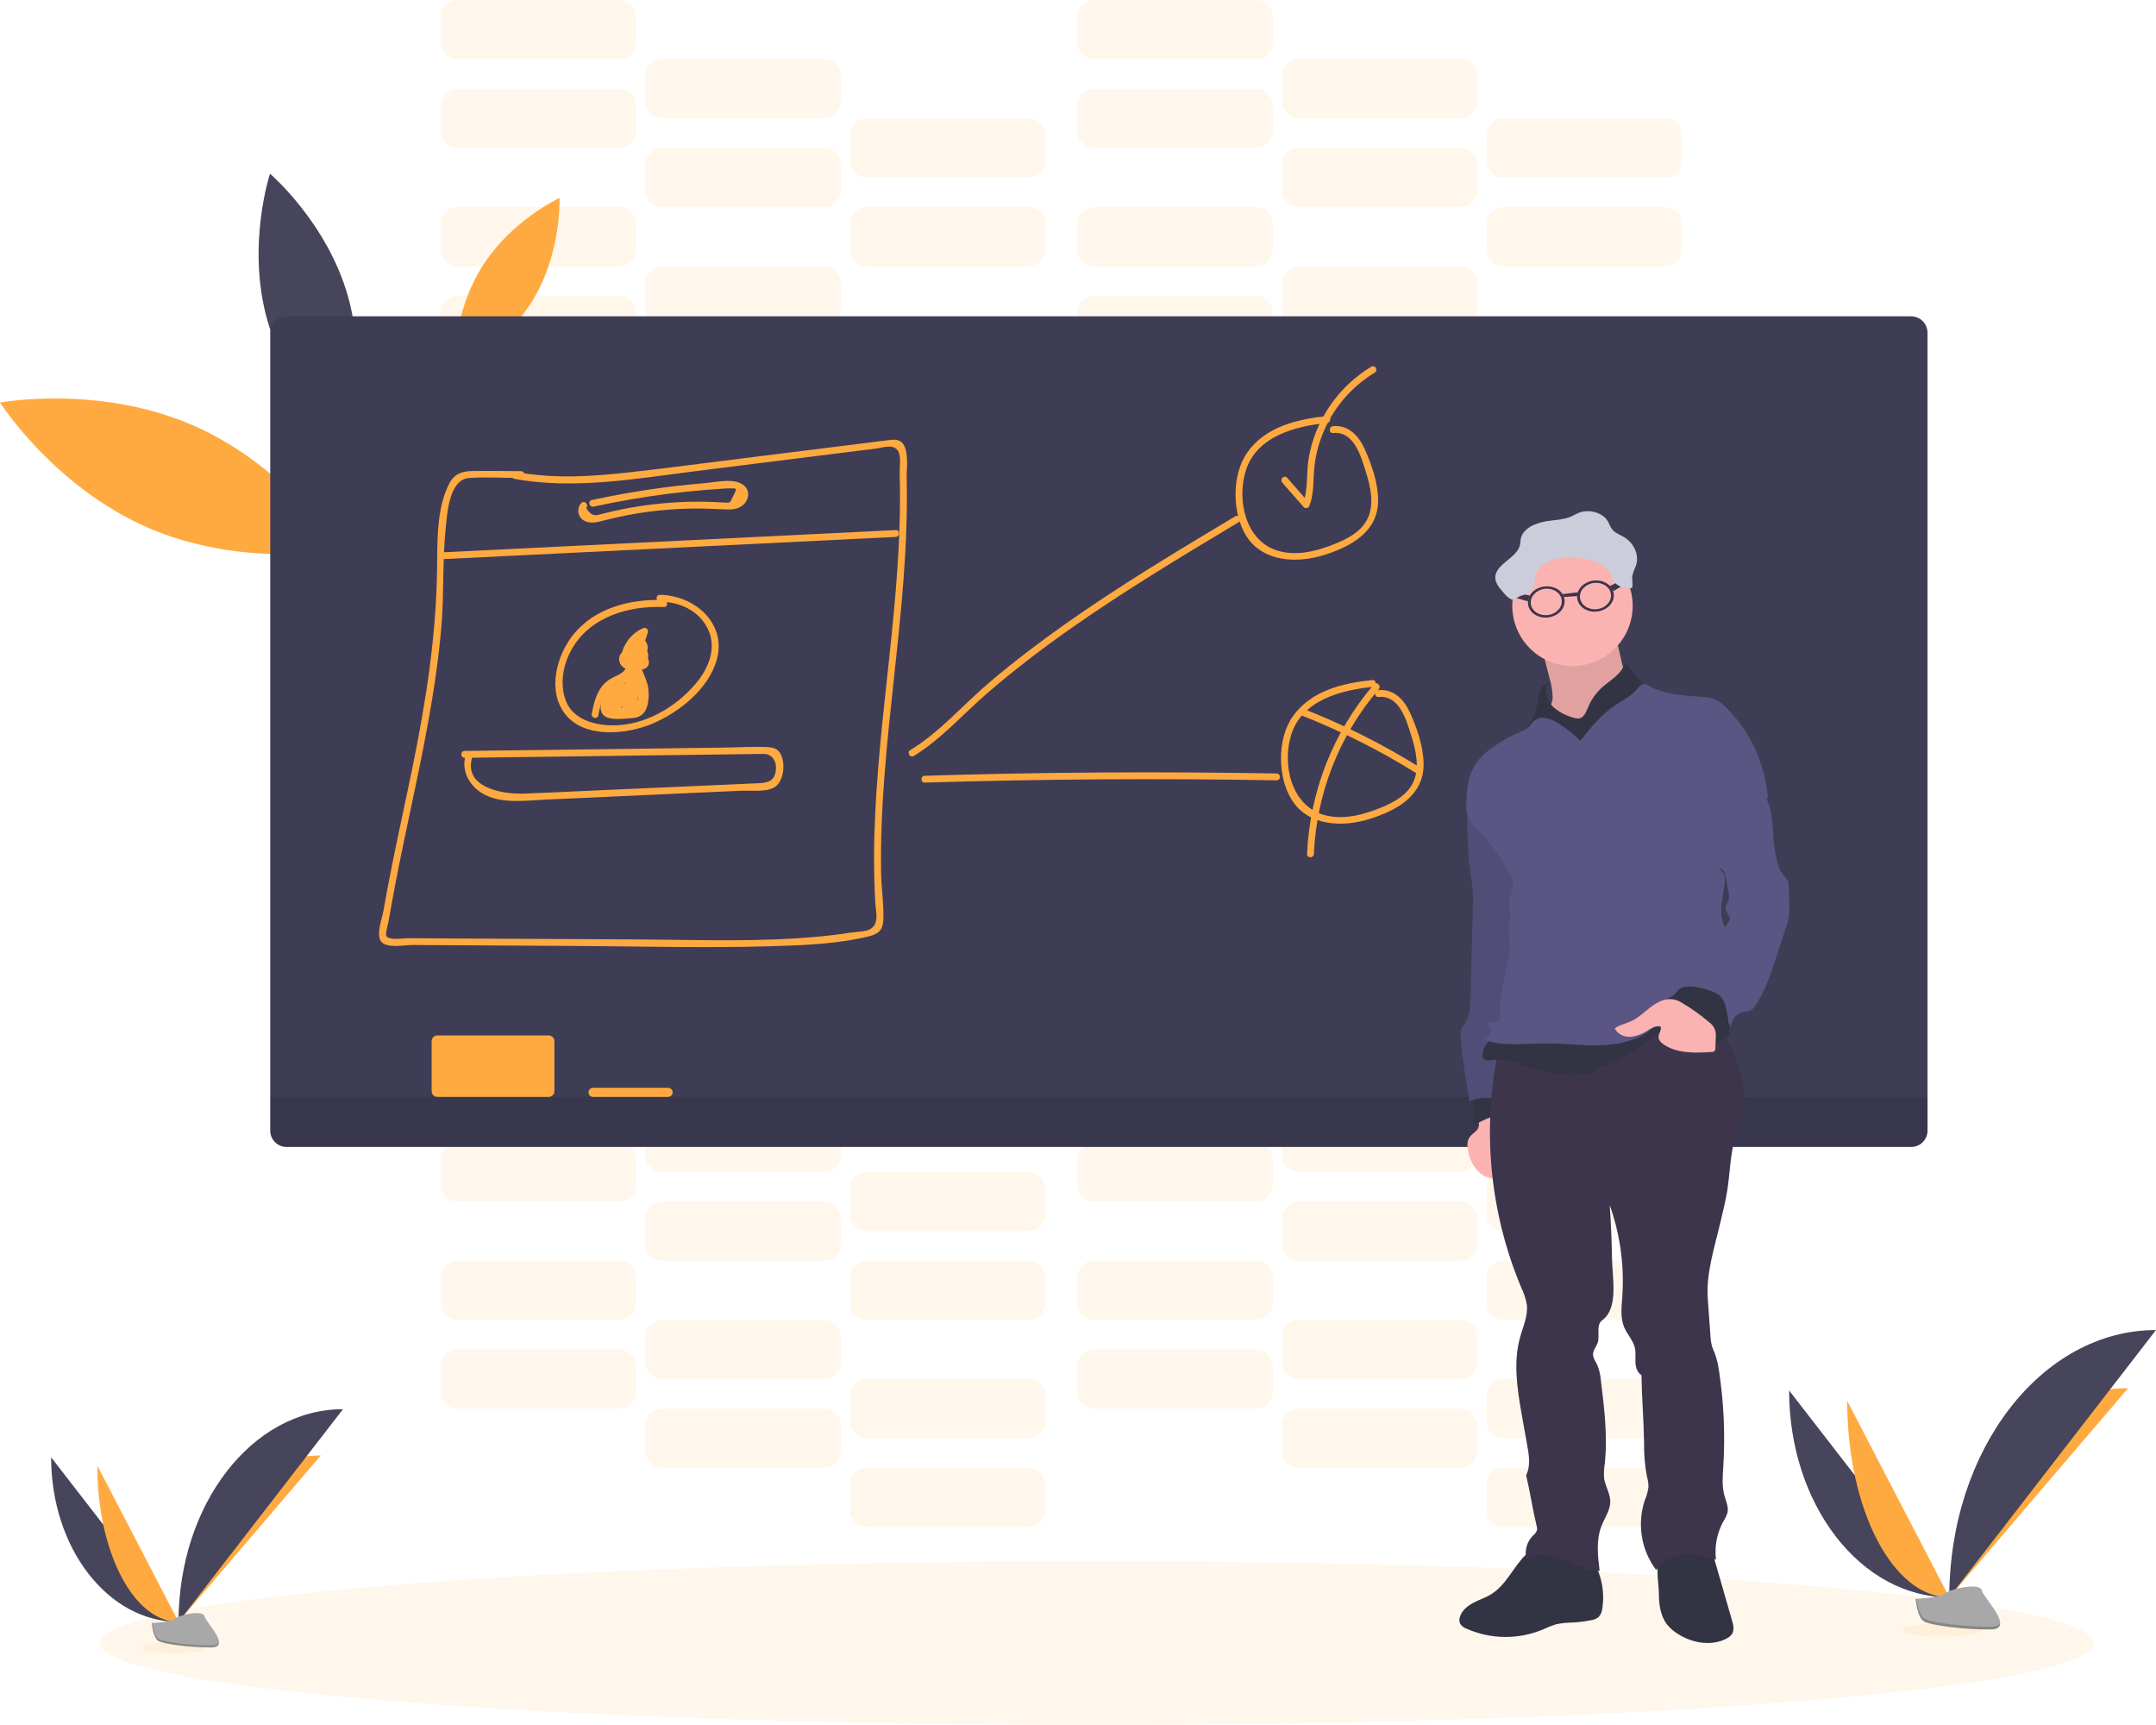 <svg width="540" height="432" viewBox="0 0 540 432" fill="none" xmlns="http://www.w3.org/2000/svg">
<g clip-path="url(#clip0)">
<path opacity="0.1" d="M155.127 74.09H114.62C112.283 74.09 110.389 75.986 110.389 78.324V84.673C110.389 87.012 112.283 88.908 114.62 88.908H155.127C157.463 88.908 159.357 87.012 159.357 84.673V78.324C159.357 75.986 157.463 74.09 155.127 74.09Z" fill="#FFAA40"/>
<path opacity="0.1" d="M206.372 88.908H165.865C163.529 88.908 161.635 90.803 161.635 93.142V99.491C161.635 101.83 163.529 103.726 165.865 103.726H206.372C208.709 103.726 210.603 101.83 210.603 99.491V93.142C210.603 90.803 208.709 88.908 206.372 88.908Z" fill="#FFAA40"/>
<path opacity="0.1" d="M257.618 103.726H217.111C214.775 103.726 212.881 105.621 212.881 107.96V114.309C212.881 116.648 214.775 118.544 217.111 118.544H257.618C259.955 118.544 261.849 116.648 261.849 114.309V107.96C261.849 105.621 259.955 103.726 257.618 103.726Z" fill="#FFAA40"/>
<path opacity="0.1" d="M155.127 51.863H114.62C112.283 51.863 110.389 53.759 110.389 56.097V62.446C110.389 64.785 112.283 66.681 114.62 66.681H155.127C157.463 66.681 159.357 64.785 159.357 62.446V56.097C159.357 53.759 157.463 51.863 155.127 51.863Z" fill="#FFAA40"/>
<path opacity="0.1" d="M206.372 66.681H165.865C163.529 66.681 161.635 68.577 161.635 70.915V77.264C161.635 79.603 163.529 81.499 165.865 81.499H206.372C208.709 81.499 210.603 79.603 210.603 77.264V70.915C210.603 68.577 208.709 66.681 206.372 66.681Z" fill="#FFAA40"/>
<path opacity="0.1" d="M257.618 81.499H217.111C214.775 81.499 212.881 83.394 212.881 85.733V92.082C212.881 94.421 214.775 96.317 217.111 96.317H257.618C259.955 96.317 261.849 94.421 261.849 92.082V85.733C261.849 83.394 259.955 81.499 257.618 81.499Z" fill="#FFAA40"/>
<path opacity="0.1" d="M314.558 74.09H274.051C271.714 74.09 269.82 75.986 269.82 78.324V84.673C269.82 87.012 271.714 88.908 274.051 88.908H314.558C316.894 88.908 318.789 87.012 318.789 84.673V78.324C318.789 75.986 316.894 74.09 314.558 74.09Z" fill="#FFAA40"/>
<path opacity="0.1" d="M365.804 88.908H325.297C322.961 88.908 321.066 90.803 321.066 93.142V99.491C321.066 101.83 322.961 103.726 325.297 103.726H365.804C368.141 103.726 370.035 101.83 370.035 99.491V93.142C370.035 90.803 368.141 88.908 365.804 88.908Z" fill="#FFAA40"/>
<path opacity="0.1" d="M417.05 103.726H376.543C374.206 103.726 372.312 105.621 372.312 107.96V114.309C372.312 116.648 374.206 118.544 376.543 118.544H417.05C419.386 118.544 421.28 116.648 421.28 114.309V107.96C421.28 105.621 419.386 103.726 417.05 103.726Z" fill="#FFAA40"/>
<path opacity="0.1" d="M314.558 51.863H274.051C271.714 51.863 269.82 53.759 269.82 56.097V62.446C269.82 64.785 271.714 66.681 274.051 66.681H314.558C316.894 66.681 318.789 64.785 318.789 62.446V56.097C318.789 53.759 316.894 51.863 314.558 51.863Z" fill="#FFAA40"/>
<path opacity="0.1" d="M365.804 66.681H325.297C322.961 66.681 321.066 68.577 321.066 70.915V77.264C321.066 79.603 322.961 81.499 325.297 81.499H365.804C368.141 81.499 370.035 79.603 370.035 77.264V70.915C370.035 68.577 368.141 66.681 365.804 66.681Z" fill="#FFAA40"/>
<path opacity="0.1" d="M417.05 81.499H376.543C374.206 81.499 372.312 83.394 372.312 85.733V92.082C372.312 94.421 374.206 96.317 376.543 96.317H417.05C419.386 96.317 421.28 94.421 421.28 92.082V85.733C421.28 83.394 419.386 81.499 417.05 81.499Z" fill="#FFAA40"/>
<path opacity="0.1" d="M155.127 22.227H114.62C112.283 22.227 110.389 24.123 110.389 26.461V32.81C110.389 35.149 112.283 37.045 114.62 37.045H155.127C157.463 37.045 159.357 35.149 159.357 32.81V26.461C159.357 24.123 157.463 22.227 155.127 22.227Z" fill="#FFAA40"/>
<path opacity="0.1" d="M206.372 37.045H165.865C163.529 37.045 161.635 38.941 161.635 41.279V47.628C161.635 49.967 163.529 51.863 165.865 51.863H206.372C208.709 51.863 210.603 49.967 210.603 47.628V41.279C210.603 38.941 208.709 37.045 206.372 37.045Z" fill="#FFAA40"/>
<path opacity="0.1" d="M257.618 51.863H217.111C214.775 51.863 212.881 53.759 212.881 56.097V62.446C212.881 64.785 214.775 66.681 217.111 66.681H257.618C259.955 66.681 261.849 64.785 261.849 62.446V56.097C261.849 53.759 259.955 51.863 257.618 51.863Z" fill="#FFAA40"/>
<path opacity="0.1" d="M155.127 0H114.62C112.283 0 110.389 1.896 110.389 4.235V10.583C110.389 12.922 112.283 14.818 114.62 14.818H155.127C157.463 14.818 159.357 12.922 159.357 10.583V4.235C159.357 1.896 157.463 0 155.127 0Z" fill="#FFAA40"/>
<path opacity="0.1" d="M206.372 14.818H165.865C163.529 14.818 161.635 16.714 161.635 19.052V25.401C161.635 27.74 163.529 29.636 165.865 29.636H206.372C208.709 29.636 210.603 27.74 210.603 25.401V19.052C210.603 16.714 208.709 14.818 206.372 14.818Z" fill="#FFAA40"/>
<path opacity="0.1" d="M257.618 29.636H217.111C214.775 29.636 212.881 31.532 212.881 33.87V40.219C212.881 42.558 214.775 44.454 217.111 44.454H257.618C259.955 44.454 261.849 42.558 261.849 40.219V33.87C261.849 31.532 259.955 29.636 257.618 29.636Z" fill="#FFAA40"/>
<path opacity="0.1" d="M314.558 22.227H274.051C271.714 22.227 269.82 24.123 269.82 26.461V32.81C269.82 35.149 271.714 37.045 274.051 37.045H314.558C316.894 37.045 318.789 35.149 318.789 32.81V26.461C318.789 24.123 316.894 22.227 314.558 22.227Z" fill="#FFAA40"/>
<path opacity="0.1" d="M365.804 37.045H325.297C322.961 37.045 321.066 38.941 321.066 41.279V47.628C321.066 49.967 322.961 51.863 325.297 51.863H365.804C368.141 51.863 370.035 49.967 370.035 47.628V41.279C370.035 38.941 368.141 37.045 365.804 37.045Z" fill="#FFAA40"/>
<path opacity="0.1" d="M417.05 51.863H376.543C374.206 51.863 372.312 53.759 372.312 56.097V62.446C372.312 64.785 374.206 66.681 376.543 66.681H417.05C419.386 66.681 421.28 64.785 421.28 62.446V56.097C421.28 53.759 419.386 51.863 417.05 51.863Z" fill="#FFAA40"/>
<path opacity="0.1" d="M314.558 0H274.051C271.714 0 269.82 1.896 269.82 4.235V10.583C269.82 12.922 271.714 14.818 274.051 14.818H314.558C316.894 14.818 318.789 12.922 318.789 10.583V4.235C318.789 1.896 316.894 0 314.558 0Z" fill="#FFAA40"/>
<path opacity="0.1" d="M365.804 14.818H325.297C322.961 14.818 321.066 16.714 321.066 19.052V25.401C321.066 27.74 322.961 29.636 325.297 29.636H365.804C368.141 29.636 370.035 27.74 370.035 25.401V19.052C370.035 16.714 368.141 14.818 365.804 14.818Z" fill="#FFAA40"/>
<path opacity="0.1" d="M417.05 29.636H376.543C374.206 29.636 372.312 31.532 372.312 33.87V40.219C372.312 42.558 374.206 44.454 376.543 44.454H417.05C419.386 44.454 421.28 42.558 421.28 40.219V33.87C421.28 31.532 419.386 29.636 417.05 29.636Z" fill="#FFAA40"/>
<path opacity="0.1" d="M155.127 337.963H114.62C112.283 337.963 110.389 339.859 110.389 342.198V348.546C110.389 350.885 112.283 352.781 114.62 352.781H155.127C157.463 352.781 159.357 350.885 159.357 348.546V342.198C159.357 339.859 157.463 337.963 155.127 337.963Z" fill="#FFAA40"/>
<path opacity="0.1" d="M206.372 352.781H165.865C163.529 352.781 161.635 354.677 161.635 357.015V363.364C161.635 365.703 163.529 367.599 165.865 367.599H206.372C208.709 367.599 210.603 365.703 210.603 363.364V357.015C210.603 354.677 208.709 352.781 206.372 352.781Z" fill="#FFAA40"/>
<path opacity="0.1" d="M257.618 367.599H217.111C214.775 367.599 212.881 369.495 212.881 371.833V378.182C212.881 380.521 214.775 382.417 217.111 382.417H257.618C259.955 382.417 261.849 380.521 261.849 378.182V371.833C261.849 369.495 259.955 367.599 257.618 367.599Z" fill="#FFAA40"/>
<path opacity="0.1" d="M155.127 315.736H114.62C112.283 315.736 110.389 317.632 110.389 319.971V326.32C110.389 328.658 112.283 330.554 114.62 330.554H155.127C157.463 330.554 159.357 328.658 159.357 326.32V319.971C159.357 317.632 157.463 315.736 155.127 315.736Z" fill="#FFAA40"/>
<path opacity="0.1" d="M206.372 330.554H165.865C163.529 330.554 161.635 332.45 161.635 334.789V341.137C161.635 343.476 163.529 345.372 165.865 345.372H206.372C208.709 345.372 210.603 343.476 210.603 341.137V334.789C210.603 332.45 208.709 330.554 206.372 330.554Z" fill="#FFAA40"/>
<path opacity="0.1" d="M257.618 345.372H217.111C214.775 345.372 212.881 347.268 212.881 349.607V355.955C212.881 358.294 214.775 360.19 217.111 360.19H257.618C259.955 360.19 261.849 358.294 261.849 355.955V349.607C261.849 347.268 259.955 345.372 257.618 345.372Z" fill="#FFAA40"/>
<path opacity="0.1" d="M314.558 337.963H274.051C271.714 337.963 269.82 339.859 269.82 342.198V348.546C269.82 350.885 271.714 352.781 274.051 352.781H314.558C316.894 352.781 318.789 350.885 318.789 348.546V342.198C318.789 339.859 316.894 337.963 314.558 337.963Z" fill="#FFAA40"/>
<path opacity="0.1" d="M365.804 352.781H325.297C322.961 352.781 321.066 354.677 321.066 357.015V363.364C321.066 365.703 322.961 367.599 325.297 367.599H365.804C368.141 367.599 370.035 365.703 370.035 363.364V357.015C370.035 354.677 368.141 352.781 365.804 352.781Z" fill="#FFAA40"/>
<path opacity="0.1" d="M417.05 367.599H376.543C374.206 367.599 372.312 369.495 372.312 371.833V378.182C372.312 380.521 374.206 382.417 376.543 382.417H417.05C419.386 382.417 421.28 380.521 421.28 378.182V371.833C421.28 369.495 419.386 367.599 417.05 367.599Z" fill="#FFAA40"/>
<path opacity="0.1" d="M314.558 315.736H274.051C271.714 315.736 269.82 317.632 269.82 319.971V326.32C269.82 328.658 271.714 330.554 274.051 330.554H314.558C316.894 330.554 318.789 328.658 318.789 326.32V319.971C318.789 317.632 316.894 315.736 314.558 315.736Z" fill="#FFAA40"/>
<path opacity="0.1" d="M365.804 330.554H325.297C322.961 330.554 321.066 332.45 321.066 334.789V341.137C321.066 343.476 322.961 345.372 325.297 345.372H365.804C368.141 345.372 370.035 343.476 370.035 341.137V334.789C370.035 332.45 368.141 330.554 365.804 330.554Z" fill="#FFAA40"/>
<path opacity="0.1" d="M417.05 345.372H376.543C374.206 345.372 372.312 347.268 372.312 349.607V355.955C372.312 358.294 374.206 360.19 376.543 360.19H417.05C419.386 360.19 421.28 358.294 421.28 355.955V349.607C421.28 347.268 419.386 345.372 417.05 345.372Z" fill="#FFAA40"/>
<path opacity="0.1" d="M155.127 286.1H114.62C112.283 286.1 110.389 287.996 110.389 290.335V296.684C110.389 299.022 112.283 300.918 114.62 300.918H155.127C157.463 300.918 159.357 299.022 159.357 296.684V290.335C159.357 287.996 157.463 286.1 155.127 286.1Z" fill="#FFAA40"/>
<path opacity="0.1" d="M206.372 300.918H165.865C163.529 300.918 161.635 302.814 161.635 305.153V311.502C161.635 313.84 163.529 315.736 165.865 315.736H206.372C208.709 315.736 210.603 313.84 210.603 311.502V305.153C210.603 302.814 208.709 300.918 206.372 300.918Z" fill="#FFAA40"/>
<path opacity="0.1" d="M257.618 315.736H217.111C214.775 315.736 212.881 317.632 212.881 319.971V326.32C212.881 328.658 214.775 330.554 217.111 330.554H257.618C259.955 330.554 261.849 328.658 261.849 326.32V319.971C261.849 317.632 259.955 315.736 257.618 315.736Z" fill="#FFAA40"/>
<path opacity="0.1" d="M155.127 263.873H114.62C112.283 263.873 110.389 265.769 110.389 268.108V274.457C110.389 276.795 112.283 278.691 114.62 278.691H155.127C157.463 278.691 159.357 276.795 159.357 274.457V268.108C159.357 265.769 157.463 263.873 155.127 263.873Z" fill="#FFAA40"/>
<path opacity="0.1" d="M206.372 278.691H165.865C163.529 278.691 161.635 280.587 161.635 282.926V289.275C161.635 291.613 163.529 293.509 165.865 293.509H206.372C208.709 293.509 210.603 291.613 210.603 289.275V282.926C210.603 280.587 208.709 278.691 206.372 278.691Z" fill="#FFAA40"/>
<path opacity="0.1" d="M257.618 293.509H217.111C214.775 293.509 212.881 295.405 212.881 297.744V304.093C212.881 306.431 214.775 308.327 217.111 308.327H257.618C259.955 308.327 261.849 306.431 261.849 304.093V297.744C261.849 295.405 259.955 293.509 257.618 293.509Z" fill="#FFAA40"/>
<path opacity="0.1" d="M314.558 286.1H274.051C271.714 286.1 269.82 287.996 269.82 290.335V296.684C269.82 299.022 271.714 300.918 274.051 300.918H314.558C316.894 300.918 318.789 299.022 318.789 296.684V290.335C318.789 287.996 316.894 286.1 314.558 286.1Z" fill="#FFAA40"/>
<path opacity="0.1" d="M365.804 300.918H325.297C322.961 300.918 321.066 302.814 321.066 305.153V311.502C321.066 313.84 322.961 315.736 325.297 315.736H365.804C368.141 315.736 370.035 313.84 370.035 311.502V305.153C370.035 302.814 368.141 300.918 365.804 300.918Z" fill="#FFAA40"/>
<path opacity="0.1" d="M417.05 315.736H376.543C374.206 315.736 372.312 317.632 372.312 319.971V326.32C372.312 328.658 374.206 330.554 376.543 330.554H417.05C419.386 330.554 421.28 328.658 421.28 326.32V319.971C421.28 317.632 419.386 315.736 417.05 315.736Z" fill="#FFAA40"/>
<path opacity="0.1" d="M314.558 263.873H274.051C271.714 263.873 269.82 265.769 269.82 268.108V274.457C269.82 276.795 271.714 278.691 274.051 278.691H314.558C316.894 278.691 318.789 276.795 318.789 274.457V268.108C318.789 265.769 316.894 263.873 314.558 263.873Z" fill="#FFAA40"/>
<path opacity="0.1" d="M365.804 278.691H325.297C322.961 278.691 321.066 280.587 321.066 282.926V289.275C321.066 291.613 322.961 293.509 325.297 293.509H365.804C368.141 293.509 370.035 291.613 370.035 289.275V282.926C370.035 280.587 368.141 278.691 365.804 278.691Z" fill="#FFAA40"/>
<path opacity="0.1" d="M417.05 293.509H376.543C374.206 293.509 372.312 295.405 372.312 297.744V304.093C372.312 306.431 374.206 308.327 376.543 308.327H417.05C419.386 308.327 421.28 306.431 421.28 304.093V297.744C421.28 295.405 419.386 293.509 417.05 293.509Z" fill="#FFAA40"/>
<path opacity="0.1" d="M274.661 432C412.556 432 524.342 422.814 524.342 411.483C524.342 400.152 412.556 390.966 274.661 390.966C136.766 390.966 24.98 400.152 24.98 411.483C24.98 422.814 136.766 432 274.661 432Z" fill="#FFAA40"/>
<path d="M48.2 106.461C71.744 116.674 85.273 137.807 85.273 137.807C85.273 137.807 60.624 142.366 37.074 132.159C13.523 121.952 0 100.813 0 100.813C0 100.813 24.649 96.248 48.2 106.461Z" fill="#FFAA40"/>
<path d="M120.456 67.251C127.739 55.282 140.14 49.583 140.14 49.583C140.14 49.583 140.71 63.227 133.45 75.161C126.19 87.095 113.76 92.789 113.76 92.789C113.76 92.789 113.168 79.151 120.456 67.251Z" fill="#FFAA40"/>
<path d="M66.921 80.057C72.131 98.67 86.492 110.924 86.492 110.924C86.492 110.924 92.408 92.988 87.198 74.369C81.988 55.75 67.622 43.502 67.622 43.502C67.622 43.502 61.706 61.438 66.921 80.057Z" fill="#46455B"/>
<path d="M478.67 79.219H71.789C69.522 79.219 67.684 81.059 67.684 83.328V283.131C67.684 285.4 69.522 287.24 71.789 287.24H478.67C480.937 287.24 482.775 285.4 482.775 283.131V83.328C482.775 81.059 480.937 79.219 478.67 79.219Z" fill="#3F3D56"/>
<path opacity="0.1" d="M67.684 274.702H482.775V283.131C482.775 284.221 482.343 285.266 481.573 286.037C480.803 286.807 479.759 287.24 478.67 287.24H71.789C70.701 287.24 69.656 286.807 68.886 286.037C68.117 285.266 67.684 284.221 67.684 283.131V274.702Z" fill="black"/>
<path d="M137.435 259.314H109.535C108.749 259.314 108.111 259.952 108.111 260.739V273.277C108.111 274.064 108.749 274.702 109.535 274.702H137.435C138.222 274.702 138.859 274.064 138.859 273.277V260.739C138.859 259.952 138.222 259.314 137.435 259.314Z" fill="#FFAA40"/>
<path d="M167.329 272.422H148.539C147.91 272.422 147.4 272.932 147.4 273.562C147.4 274.192 147.91 274.702 148.539 274.702H167.329C167.958 274.702 168.468 274.192 168.468 273.562C168.468 272.932 167.958 272.422 167.329 272.422Z" fill="#FFAA40"/>
<path d="M128.696 119.9C143.722 122.675 159.05 119.9 174.014 118.019L219.492 112.32C221.331 112.086 224.007 110.986 225.089 113.238C225.698 114.497 225.288 117.227 225.334 118.675C225.453 122.664 225.442 126.654 225.334 130.643C225.129 138.269 224.571 145.877 223.859 153.468C222.475 168.326 220.517 183.104 219.537 198.019C219.036 205.61 218.786 213.224 219.008 220.816C219.059 222.628 219.133 224.441 219.241 226.247C219.361 228.27 220.266 231.274 218.063 232.625C216.804 233.4 214.327 233.36 212.887 233.588C210.609 233.947 208.332 234.232 206.008 234.465C190.697 235.999 175.187 235.36 159.819 235.269L113.413 235.03L102.093 234.967C101.068 234.967 97.373 235.582 96.741 234.363C96.473 233.844 97.185 231.416 97.31 230.767C97.485 229.695 97.675 228.626 97.88 227.558C99.201 220.064 100.761 212.615 102.332 205.172C105.709 189.214 109.165 173.176 110.555 156.876C111.244 148.698 110.788 140.446 111.631 132.284C112.024 128.494 112.491 120.037 117.53 119.7C121.8 119.416 126.196 119.7 130.478 119.7C130.704 119.7 130.922 119.61 131.082 119.45C131.242 119.29 131.332 119.072 131.332 118.846C131.332 118.619 131.242 118.401 131.082 118.241C130.922 118.081 130.704 117.991 130.478 117.991C126.435 117.991 122.387 117.882 118.344 117.962C115.656 118.014 113.789 118.652 112.508 121.125C109.234 127.474 109.57 135.943 109.467 142.873C109.222 159.464 106.677 175.701 103.363 191.927C101.695 200.094 99.895 208.232 98.239 216.405C97.458 220.309 96.713 224.224 96.029 228.151C95.71 230.02 94.099 234.141 95.517 235.856C96.935 237.571 101.296 236.648 103.249 236.66L116.835 236.739L142.868 236.888C159.688 236.984 176.565 237.458 193.379 236.962C201.408 236.722 209.892 236.392 217.71 234.471C220.038 233.901 221.16 232.83 221.251 230.345C221.388 226.492 220.762 222.52 220.682 218.65C220.112 185.538 227.885 152.887 227.088 119.763C227.036 117.512 227.885 111.836 225.425 110.473C224.32 109.858 222.885 110.194 221.724 110.331C219.503 110.587 217.288 110.901 215.068 111.163L186.228 114.765C177.009 115.905 167.796 117.136 158.561 118.184C148.784 119.324 138.911 120.003 129.168 118.184C128.092 117.985 127.631 119.632 128.713 119.832L128.696 119.9Z" fill="#FFAA40"/>
<path d="M110.566 140.047L224.343 134.461C225.442 134.404 225.447 132.695 224.343 132.752L110.566 138.337C109.472 138.388 109.467 140.098 110.566 140.047Z" fill="#FFAA40"/>
<path d="M145.618 125.953C145.3 126.29 145.069 126.7 144.945 127.147C144.821 127.595 144.809 128.065 144.908 128.519C145.007 128.972 145.216 129.394 145.515 129.748C145.814 130.103 146.196 130.379 146.626 130.552C148.158 131.253 149.957 130.666 151.477 130.284C153.755 129.714 156.032 129.207 158.373 128.791C163.466 127.888 168.625 127.408 173.798 127.355C176.155 127.326 178.495 127.434 180.852 127.537C182.561 127.605 184.4 127.742 185.846 126.682C187.497 125.474 188.033 123.114 186.415 121.644C184.138 119.564 179.23 120.772 176.599 120.988C167.054 121.782 157.57 123.199 148.209 125.229C147.138 125.457 147.588 127.109 148.664 126.876C154.84 125.542 161.064 124.471 167.335 123.661C170.417 123.281 173.505 122.96 176.599 122.698C178.057 122.579 179.514 122.47 180.972 122.385C181.541 122.351 182.145 122.288 182.726 122.305C184.531 122.345 184.741 122.02 183.66 124.203C182.697 126.135 183.005 125.913 181.336 125.85C180.63 125.85 179.924 125.77 179.218 125.736C177.772 125.675 176.326 125.643 174.879 125.639C171.801 125.639 168.73 125.787 165.667 126.084C163.07 126.334 160.479 126.688 157.911 127.144C156.306 127.429 154.711 127.759 153.123 128.124C152.422 128.289 151.716 128.46 151.016 128.637C150.68 128.728 150.338 128.808 150.002 128.893C148.757 129.326 147.696 128.757 146.82 127.184C147.583 126.391 146.381 125.177 145.612 125.975L145.618 125.953Z" fill="#FFAA40"/>
<path d="M166.241 150.277C158.002 149.958 149.102 152.186 143.676 158.826C139.428 164.018 137.008 172.925 141.507 178.773C146.341 185.042 156.943 183.936 163.337 181.263C170.102 178.414 177.504 172.538 179.537 165.186C182.071 156.004 173.843 149.063 165.273 148.96C164.174 148.96 164.174 150.67 165.273 150.67C170.159 150.727 174.953 152.824 177.231 157.378C179.616 162.177 177.561 167.215 174.384 171.056C169.293 177.171 161.333 181.782 153.225 181.651C148.357 181.577 142.976 179.907 141.467 174.766C140.225 170.6 141.171 166.046 143.334 162.353C148.015 154.374 157.541 151.673 166.275 152.015C167.374 152.055 167.374 150.345 166.275 150.305L166.241 150.277Z" fill="#FFAA40"/>
<path d="M158.059 162.94C157.708 162.81 157.329 162.771 156.959 162.826C156.588 162.882 156.238 163.03 155.94 163.258C155.642 163.485 155.407 163.785 155.256 164.128C155.105 164.471 155.043 164.847 155.076 165.22C155.246 167.443 157.695 168.07 159.534 167.939C161.123 167.802 162.979 167.215 162.421 165.226C162.318 164.874 162.141 164.548 161.901 164.271C161.661 163.993 161.365 163.771 161.031 163.619C160.522 163.416 159.969 163.348 159.426 163.419C159.215 163.419 157.285 164.126 158.105 163.277L156.761 163.1C156.91 163.247 157.024 163.426 157.095 163.623C157.166 163.821 157.192 164.031 157.171 164.24C157.173 164.389 157.215 164.534 157.29 164.663C157.366 164.791 157.474 164.897 157.603 164.971C157.732 165.046 157.878 165.085 158.027 165.085C158.176 165.086 158.322 165.048 158.452 164.975C158.647 164.893 158.862 164.867 159.071 164.901C159.28 164.934 159.476 165.025 159.636 165.164C159.796 165.302 159.915 165.483 159.978 165.685C160.042 165.887 160.048 166.103 159.995 166.309C159.949 166.506 159.974 166.713 160.066 166.894C160.158 167.075 160.311 167.217 160.497 167.296C160.684 167.375 160.892 167.386 161.086 167.326C161.279 167.266 161.446 167.14 161.555 166.97C162.125 165.944 162.814 163.904 161.96 162.832C161.39 162.108 160.291 162.325 159.608 162.747C159.186 163.045 158.793 163.383 158.435 163.755C157.746 164.365 157.296 164.65 157.552 163.482C157.979 161.356 160.006 159.663 161.857 158.814L160.604 157.851C159.948 160.321 158.773 162.623 157.159 164.605L158.617 165.209C158.576 164.426 158.777 163.65 159.193 162.986C159.608 162.322 160.219 161.802 160.94 161.498H160.103L160.547 162.228C160.382 163.305 162.028 163.767 162.193 162.678C162.409 161.271 161.521 159.441 159.876 160.131C157.911 160.951 156.892 163.203 156.932 165.209C156.932 165.893 157.9 166.423 158.395 165.818C160.206 163.617 161.528 161.054 162.273 158.301C162.312 158.138 162.304 157.967 162.248 157.808C162.192 157.65 162.091 157.511 161.957 157.409C161.824 157.307 161.664 157.246 161.496 157.233C161.329 157.221 161.161 157.257 161.014 157.338C159.309 158.11 157.867 159.366 156.869 160.951C156.174 162.091 155.303 163.869 156.009 165.18C156.125 165.39 156.281 165.575 156.469 165.723C156.656 165.872 156.871 165.983 157.102 166.048C157.332 166.113 157.573 166.132 157.811 166.103C158.048 166.075 158.278 165.999 158.486 165.881C159.013 165.569 159.494 165.185 159.915 164.741C160.126 164.553 160.36 164.228 160.639 164.171C160.889 164 160.878 164.097 160.599 164.473C160.595 165.064 160.423 165.641 160.103 166.138L161.663 166.793C161.804 166.261 161.788 165.699 161.616 165.176C161.445 164.653 161.126 164.191 160.698 163.846C160.269 163.5 159.75 163.287 159.203 163.23C158.656 163.174 158.105 163.277 157.615 163.527L158.902 164.268C158.929 163.543 158.701 162.831 158.258 162.256C158.191 162.146 158.1 162.051 157.992 161.98C157.883 161.91 157.76 161.864 157.632 161.847C157.503 161.83 157.373 161.842 157.25 161.882C157.126 161.923 157.014 161.99 156.92 162.08C156.055 162.986 155.89 164.553 156.977 165.391C157.792 166.012 158.19 165.391 159.084 165.249C162.119 164.855 160.348 166.223 159.278 166.269C158.799 166.32 158.315 166.285 157.848 166.166C156.66 165.763 156.586 165.245 157.626 164.61C158.646 165.026 159.084 163.374 158.082 162.963L158.059 162.94Z" fill="#FFAA40"/>
<path d="M156.687 166.064C157.387 168.343 154.495 169.095 153.123 169.882C152.16 170.423 151.32 171.158 150.657 172.042C149.222 173.968 148.687 176.419 148.214 178.727C147.998 179.804 149.644 180.26 149.866 179.183C150.126 177.487 150.611 175.833 151.306 174.265C152.331 172.224 153.8 171.54 155.713 170.492C157.627 169.443 159.01 167.819 158.333 165.608C158.014 164.559 156.362 165.009 156.687 166.064Z" fill="#FFAA40"/>
<path d="M159.534 164.918C159.127 164.974 158.755 165.181 158.492 165.497C158.228 165.813 158.092 166.217 158.111 166.628C158.111 167.306 158.56 167.739 158.868 168.281C159.598 169.388 160.155 170.601 160.519 171.877C160.792 173.102 161.06 175.296 160.422 176.436C159.244 178.55 157.114 178.146 155.298 178.146C153.59 178.146 152.269 178.716 152.325 176.333C152.36 174.994 153.293 173.638 154.034 172.583L152.473 172.378C152.803 174.118 152.976 175.885 152.992 177.656C152.992 178.448 154.204 178.887 154.58 178.083C155.496 176.156 156.222 174.144 156.75 172.076L155.07 171.848L155.366 176.18C155.371 176.364 155.435 176.543 155.549 176.688C155.663 176.834 155.821 176.938 156 176.987C156.178 177.036 156.367 177.025 156.539 176.958C156.711 176.891 156.857 176.77 156.955 176.613C157.154 176.392 157.3 176.129 157.382 175.843C157.439 175.576 156.915 173.769 156.704 174.413L158.378 174.641L158.498 170.526L156.79 170.754C157.151 171.914 157.259 173.139 157.108 174.344C157 175.296 158.6 175.513 158.817 174.572L159.887 169.044L158.327 169.244C158.698 170.008 158.8 170.876 158.617 171.706C158.492 172.8 160.2 172.789 160.325 171.706C160.471 170.571 160.289 169.418 159.802 168.383C159.715 168.24 159.589 168.126 159.439 168.054C159.288 167.982 159.12 167.955 158.955 167.977C158.789 167.998 158.634 168.068 158.507 168.176C158.381 168.285 158.288 168.428 158.241 168.588L157.165 174.117L158.845 174.344C159.016 172.986 158.886 171.606 158.464 170.304C158.406 170.107 158.281 169.938 158.11 169.826C157.939 169.715 157.734 169.668 157.531 169.695C157.329 169.722 157.143 169.821 157.007 169.973C156.87 170.125 156.793 170.322 156.79 170.526L156.67 174.641C156.67 175.638 158.054 175.781 158.35 174.869L158.441 174.59C158.48 174.444 158.481 174.291 158.443 174.145C158.405 173.999 158.33 173.865 158.224 173.757C156.454 171.831 156.095 174.897 155.48 175.746L157.074 176.18L156.778 171.848C156.716 170.925 155.349 170.64 155.098 171.62C154.617 173.548 153.95 175.424 153.106 177.223L154.7 177.656C154.681 175.731 154.491 173.813 154.13 171.922C153.982 171.136 152.952 171.17 152.57 171.717C151.431 173.359 149.461 176.943 150.982 178.91C152.308 180.619 156.482 179.958 158.264 179.85C161.077 179.69 162.096 177.906 162.404 175.251C162.55 173.979 162.479 172.691 162.193 171.444C162.039 170.771 160.485 166.508 160.018 166.594C161.1 166.394 160.639 164.741 159.562 164.941L159.534 164.918Z" fill="#FFAA40"/>
<path d="M156.226 168.759L151.562 174.92L153.037 175.781L156.453 170.834L154.893 170.173L153.191 176.675C153.145 176.873 153.17 177.08 153.262 177.261C153.354 177.441 153.507 177.584 153.693 177.663C153.88 177.742 154.088 177.752 154.281 177.693C154.475 177.633 154.641 177.507 154.751 177.337C155.526 176.052 156.395 174.827 157.353 173.672L155.93 172.84C155.547 174.312 154.81 175.668 153.783 176.789L155.212 177.622C155.3 176.834 155.509 176.065 155.833 175.342C156.271 174.356 154.882 173.484 154.358 174.476C153.876 175.379 153.326 176.244 152.712 177.063L154.273 177.268L154.62 175.644L153.06 175.439L153.31 176.864C153.351 177.007 153.429 177.137 153.536 177.241C153.642 177.346 153.774 177.42 153.918 177.458C154.062 177.496 154.214 177.496 154.358 177.458C154.502 177.419 154.633 177.344 154.74 177.24C156.184 175.744 157.342 173.996 158.156 172.082H156.687C157.073 172.795 157.344 173.564 157.49 174.362C157.695 175.387 159.056 175.006 159.164 174.134C159.408 172.225 159.534 170.302 159.54 168.377H157.831V171.962C157.831 172.891 159.352 173.165 159.511 172.19C159.624 171.326 159.908 170.492 160.348 169.74H158.851C159.211 170.322 159.408 170.992 159.42 171.677C159.42 171.904 159.51 172.121 159.67 172.282C159.83 172.442 160.048 172.532 160.274 172.532C160.501 172.532 160.718 172.442 160.878 172.282C161.038 172.121 161.128 171.904 161.128 171.677L161.345 170.537H159.699C159.864 171.546 160.49 177.228 158.264 176.561C157.888 176.47 157.78 176.493 157.94 176.624L158.446 175.541L159.636 173.017L158.042 172.583C158.145 173.757 158.253 175.433 157.547 176.436C156.977 177.251 155.224 177.576 154.33 177.097C153.739 176.676 153.235 176.146 152.843 175.536L151.676 176.675C152.621 177.365 154.153 179.058 155.372 179.155C156.3 179.229 157.08 178.459 157.689 177.844C158.624 176.877 159.352 175.731 159.831 174.474C160.309 173.217 160.528 171.876 160.473 170.532C160.473 170.305 160.383 170.088 160.223 169.927C160.063 169.767 159.846 169.677 159.619 169.677C159.393 169.677 159.175 169.767 159.015 169.927C158.855 170.088 158.765 170.305 158.765 170.532V172.481C158.765 172.708 158.855 172.925 159.015 173.085C159.175 173.246 159.393 173.336 159.619 173.336C159.846 173.336 160.063 173.246 160.223 173.085C160.383 172.925 160.473 172.708 160.473 172.481V167.699C160.473 167.472 160.383 167.255 160.223 167.095C160.063 166.934 159.846 166.844 159.619 166.844C159.393 166.844 159.175 166.934 159.015 167.095C158.855 167.255 158.765 167.472 158.765 167.699C158.762 168.845 158.663 169.989 158.469 171.119L160.149 171.347C160.015 169.985 159.952 168.617 159.961 167.249C159.958 167.044 159.882 166.847 159.747 166.694C159.611 166.54 159.425 166.441 159.222 166.413C159.019 166.385 158.813 166.432 158.642 166.543C158.47 166.655 158.344 166.824 158.287 167.021C158.031 168.11 157.717 169.181 157.416 170.247L158.976 170.042L158.856 169.586C158.777 168.497 157.068 168.491 157.148 169.586C157.167 170.047 157.287 170.499 157.501 170.908C157.831 171.603 158.862 171.358 159.061 170.703C159.386 169.631 159.676 168.56 159.932 167.477L158.253 167.249C158.244 168.617 158.307 169.985 158.441 171.347C158.526 172.224 159.938 172.601 160.115 171.575C160.342 170.287 160.462 168.984 160.473 167.676H158.765V172.458H160.473V170.509H158.765C158.866 172.659 158.119 174.763 156.687 176.368C156.465 176.62 156.225 176.856 155.969 177.074C155.565 177.462 155.195 177.405 154.87 176.898C154.062 176.561 153.225 175.695 152.519 175.188C151.813 174.681 150.845 175.684 151.346 176.356C152.656 178.1 154.609 180.044 157.04 179.206C159.596 178.3 159.944 174.835 159.75 172.555C159.688 171.797 158.554 171.284 158.162 172.127C157.592 173.33 157.023 174.527 156.453 175.735C156.254 176.157 155.884 176.738 155.941 177.24C156.129 178.522 157.683 178.311 158.64 178.237C162.347 177.958 161.76 172.697 161.333 170.053C161.191 169.175 159.915 169.312 159.688 170.053C159.507 170.574 159.412 171.12 159.409 171.672H161.117C161.055 170.692 160.781 169.737 160.314 168.873C160.238 168.746 160.129 168.64 160 168.567C159.871 168.494 159.725 168.455 159.577 168.455C159.428 168.455 159.282 168.494 159.153 168.567C159.024 168.64 158.916 168.746 158.839 168.873C158.33 169.753 157.986 170.719 157.826 171.723L159.534 171.951V168.366C159.534 168.139 159.444 167.922 159.284 167.762C159.124 167.601 158.906 167.511 158.68 167.511C158.453 167.511 158.236 167.601 158.076 167.762C157.916 167.922 157.826 168.139 157.826 168.366C157.82 170.291 157.694 172.213 157.45 174.122L159.13 173.894C158.936 172.963 158.608 172.064 158.156 171.227C158.08 171.1 157.971 170.994 157.842 170.921C157.713 170.848 157.567 170.809 157.419 170.809C157.27 170.809 157.124 170.848 156.995 170.921C156.866 170.994 156.758 171.1 156.681 171.227C155.939 173.012 154.871 174.643 153.532 176.037L154.962 176.413L154.711 174.989C154.58 174.231 153.51 174.208 153.151 174.783C152.868 175.212 152.676 175.694 152.587 176.2C152.498 176.706 152.513 177.225 152.633 177.724C152.775 178.533 153.8 178.448 154.193 177.929C154.807 177.112 155.357 176.249 155.838 175.348L154.364 174.481C153.97 175.333 153.701 176.237 153.567 177.166C153.464 177.918 154.358 178.704 154.996 177.998C156.22 176.657 157.106 175.043 157.581 173.29C157.792 172.515 156.721 171.78 156.152 172.458C155.104 173.715 154.152 175.048 153.305 176.447L154.865 177.109L156.601 170.629C156.647 170.431 156.622 170.224 156.53 170.043C156.438 169.863 156.286 169.72 156.099 169.641C155.913 169.562 155.704 169.552 155.511 169.611C155.317 169.671 155.151 169.797 155.041 169.968L151.625 174.92C150.987 175.838 152.451 176.63 153.1 175.781L157.746 169.626C158.406 168.748 156.926 167.916 156.271 168.759H156.226Z" fill="#FFAA40"/>
<path d="M228.869 189.328C235.702 185.145 241.134 178.904 247.17 173.683C253.718 168.024 260.591 162.752 267.668 157.76C281.413 148.071 295.848 139.403 310.271 130.757C310.458 130.639 310.591 130.452 310.644 130.237C310.696 130.022 310.663 129.795 310.552 129.604C310.44 129.413 310.259 129.272 310.046 129.212C309.834 129.152 309.606 129.176 309.411 129.281C294.988 137.927 280.548 146.578 266.803 156.284C260.317 160.843 253.986 165.676 247.916 170.805C241.311 176.391 235.429 183.344 227.987 187.852C227.047 188.422 227.907 189.903 228.847 189.328H228.869Z" fill="#FFAA40"/>
<path d="M332.323 104.21C324.921 104.962 316.949 106.849 312.394 113.329C308.46 118.903 308.545 128.625 312.24 134.347C316.437 140.85 325.012 141.084 331.674 138.981C338.336 136.878 345.231 133.19 345.169 125.223C345.135 120.949 343.592 116.497 341.889 112.622C340.42 109.277 337.818 106.353 333.878 106.723C332.79 106.826 332.779 108.536 333.878 108.433C339.156 107.943 340.853 114.218 342.105 118.179C343.244 121.878 344.298 126.255 342.51 129.931C340.722 133.607 336.411 135.482 332.727 136.827C328.742 138.274 324.363 139.158 320.201 137.966C311.956 135.658 309.678 125.2 312.053 117.78C314.786 109.231 324.465 106.718 332.352 105.92C333.433 105.811 333.445 104.102 332.352 104.21H332.323Z" fill="#FFAA40"/>
<path d="M343.711 170.321C336.309 171.073 328.338 172.96 323.782 179.44C319.848 185.013 319.933 194.736 323.629 200.458C327.825 206.961 336.4 207.195 343.062 205.092C349.724 202.989 356.62 199.301 356.557 191.334C356.523 187.059 354.98 182.608 353.277 178.733C351.808 175.387 349.206 172.464 345.266 172.834C344.178 172.937 344.167 174.647 345.266 174.544C350.544 174.054 352.241 180.329 353.494 184.29C354.632 187.988 355.686 192.365 353.898 196.041C352.11 199.717 347.8 201.592 344.116 202.937C340.13 204.385 335.751 205.268 331.589 204.077C323.344 201.769 321.066 191.311 323.441 183.891C326.174 175.342 335.854 172.829 343.74 172.031C344.822 171.922 344.833 170.213 343.74 170.321H343.711Z" fill="#FFAA40"/>
<path d="M321.157 120.857L326.55 127.013C326.656 127.116 326.788 127.189 326.932 127.227C327.075 127.264 327.226 127.263 327.369 127.225C327.513 127.186 327.644 127.111 327.749 127.007C327.855 126.903 327.932 126.773 327.973 126.631C329.112 123.633 328.896 120.527 329.163 117.375C329.458 114.118 330.275 110.929 331.583 107.932C334.21 101.852 338.664 96.742 344.326 93.313C345.266 92.743 344.406 91.261 343.467 91.837C337.884 95.202 333.405 100.127 330.581 106.005C329.199 108.866 328.24 111.913 327.734 115.05C327.165 118.749 327.683 122.624 326.316 126.175L327.745 125.793L322.382 119.649C321.653 118.823 320.451 120.037 321.175 120.857H321.157Z" fill="#FFAA40"/>
<path d="M231.62 195.99C260.989 195.093 290.367 194.903 319.751 195.42C320.85 195.42 320.85 193.71 319.751 193.71C290.374 193.186 260.997 193.376 231.62 194.28C230.521 194.315 230.515 196.024 231.62 195.99Z" fill="#FFAA40"/>
<path d="M325.889 179.132C335.929 183.076 345.587 187.933 354.741 193.642C355.675 194.212 356.534 192.747 355.601 192.166C346.326 186.386 336.541 181.472 326.368 177.485C325.348 177.08 324.904 178.733 325.918 179.132H325.889Z" fill="#FFAA40"/>
<path d="M344.121 171.387C333.94 183.266 328.043 198.226 327.375 213.863C327.33 214.963 329.038 214.963 329.084 213.863C329.73 198.674 335.451 184.143 345.329 172.595C346.04 171.763 344.839 170.549 344.121 171.387Z" fill="#FFAA40"/>
<path d="M116.391 189.784L180.033 188.952L187.349 188.855C188.665 188.855 189.98 188.809 191.295 188.803C193.146 188.803 194.393 190.342 194.359 192.223C194.273 196.212 191.768 196.07 188.488 196.212L180.579 196.571L148.374 197.991C142.606 198.247 136.832 198.56 131.064 198.76C125.86 198.919 115.964 197.221 118.276 189.641C118.594 188.587 116.949 188.137 116.624 189.185C115.486 192.913 117.501 196.697 120.747 198.652C125.353 201.421 131.423 200.481 136.508 200.253L176.047 198.458L185.647 198.03C188.107 197.916 191.529 198.418 193.789 197.272C196.443 195.933 196.909 190.616 195.235 188.376C194.376 187.236 193.169 187.134 191.819 187.082C188.277 186.945 184.673 187.179 181.126 187.225L161.413 187.487L116.368 188.057C115.269 188.057 115.269 189.767 116.368 189.767L116.391 189.784Z" fill="#FFAA40"/>
<path d="M373.519 399.23C372.085 400.13 370.445 400.637 368.964 401.429C367.484 402.222 366.043 403.413 365.622 405.054C365.465 405.564 365.491 406.112 365.696 406.604C366.064 407.199 366.628 407.646 367.29 407.87C370.298 409.206 373.546 409.915 376.837 409.952C380.127 409.99 383.391 409.355 386.428 408.086C387.496 407.572 388.6 407.134 389.73 406.775C391.123 406.491 392.54 406.346 393.961 406.342C395.455 406.255 396.94 406.064 398.408 405.772C399.146 405.69 399.845 405.399 400.424 404.934C400.952 404.325 401.269 403.562 401.329 402.757C402.003 398.317 400.987 393.786 398.482 390.06C398.166 389.537 397.743 389.089 397.241 388.743C396.628 388.426 395.954 388.245 395.265 388.213C392.418 387.865 389.434 387.227 386.559 387.159C384.498 387.113 383.461 388.093 382.004 389.512C378.991 392.527 377.232 396.91 373.519 399.23Z" fill="#323444"/>
<path d="M415.478 398.808C415.478 401.6 415.814 404.558 417.506 406.787C418.279 407.75 419.216 408.57 420.273 409.209C423.849 411.489 428.586 412.326 432.355 410.394C432.964 410.121 433.485 409.683 433.859 409.129C434.428 408.137 434.126 406.901 433.807 405.806L428.353 386.885C424.828 387.427 419.646 387.808 416.515 389.598C414.243 390.892 415.478 396.312 415.478 398.808Z" fill="#323444"/>
<path d="M370.32 282.299C369.989 283.342 368.794 283.826 368.139 284.704C367.37 285.735 367.45 287.166 367.729 288.42C368.073 290.269 368.941 291.98 370.228 293.35C370.882 294.028 371.688 294.541 372.579 294.844C373.471 295.147 374.422 295.233 375.353 295.094C377.186 294.746 378.769 293.122 378.832 291.258C378.799 290.41 378.618 289.575 378.297 288.79L374.413 277.551C374.398 277.472 374.365 277.397 374.318 277.331C374.271 277.265 374.21 277.21 374.14 277.17C373.994 277.137 373.84 277.164 373.713 277.244C372.796 277.677 370.957 278.133 370.422 279.085C369.887 280.036 370.707 281.267 370.32 282.299Z" fill="#FBB3B2"/>
<path d="M368.503 281.735C369.921 281.512 371.162 280.68 372.489 280.133C373.815 279.586 375.478 279.375 376.594 280.287C376.913 280.549 377.22 280.908 377.636 280.903C377.071 278.116 376.216 275.396 375.085 272.787C375.045 272.662 374.968 272.552 374.863 272.473C374.708 272.41 374.534 272.41 374.379 272.473L370.547 273.477C369.129 273.847 368.964 273.733 369.072 275.129C369.101 275.751 369.42 281.735 368.503 281.735Z" fill="#323444"/>
<path d="M368.082 200.578C367.512 201.456 367.512 202.55 367.512 203.581C367.512 208.625 367.564 213.698 368.31 218.69C368.486 219.887 368.708 221.084 368.822 222.292C368.951 223.974 368.978 225.662 368.902 227.347L368.332 249.289C368.264 251.973 368.127 254.857 366.47 256.966C365.968 257.673 365.732 258.535 365.804 259.4C366.237 264.905 367.148 270.365 368.053 275.808C369.511 275.149 371.104 274.846 372.701 274.922C374.298 274.999 375.855 275.452 377.243 276.246C380.116 267.205 381.705 257.804 381.964 248.32C382.095 243.653 381.895 238.956 382.613 234.346C383.814 226.583 383.325 218.622 382.442 210.814C382.163 208.34 381.571 205.793 379.988 203.878C378.49 202.202 376.494 201.052 374.294 200.595C372.187 200.042 370.303 200.612 368.082 200.578Z" fill="#5B5583"/>
<path opacity="0.1" d="M368.082 200.578C367.512 201.456 367.512 202.55 367.512 203.581C367.512 208.625 367.564 213.698 368.31 218.69C368.486 219.887 368.708 221.084 368.822 222.292C368.951 223.974 368.978 225.662 368.902 227.347L368.332 249.289C368.264 251.973 368.127 254.857 366.47 256.966C365.968 257.673 365.732 258.535 365.804 259.4C366.237 264.905 367.148 270.365 368.053 275.808C369.511 275.149 371.104 274.846 372.701 274.922C374.298 274.999 375.855 275.452 377.243 276.246C380.116 267.205 381.705 257.804 381.964 248.32C382.095 243.653 381.895 238.956 382.613 234.346C383.814 226.583 383.325 218.622 382.442 210.814C382.163 208.34 381.571 205.793 379.988 203.878C378.49 202.202 376.494 201.052 374.294 200.595C372.187 200.042 370.303 200.612 368.082 200.578Z" fill="black"/>
<path d="M375.04 264.21C371.221 283.797 373.306 304.079 381.03 322.478C381.697 323.84 382.165 325.291 382.419 326.787C382.732 329.58 381.446 332.264 380.711 334.965C379.003 341.109 379.988 347.652 381.081 353.938C381.537 356.56 382.006 359.179 382.488 361.797C382.96 364.35 383.416 367.126 382.231 369.44C383.251 373.691 383.854 377.903 384.873 382.155C384.981 382.491 385.014 382.847 384.97 383.198C384.765 383.754 384.403 384.239 383.928 384.594C383.169 385.365 382.623 386.321 382.344 387.367C382.065 388.413 382.064 389.514 382.34 390.561C384.942 388.692 388.569 389.347 391.541 390.561C394.513 391.775 397.44 393.411 400.651 393.411C400.184 389.638 399.735 385.677 401.124 382.138C401.933 380.086 403.356 378.148 403.316 375.954C403.276 373.988 402.075 372.232 401.784 370.289C401.677 369.08 401.722 367.862 401.921 366.664C402.684 359.688 401.819 352.644 400.953 345.68C400.855 344.306 400.532 342.959 399.997 341.69C399.592 340.87 398.989 340.083 399 339.166C399 338.1 399.86 337.234 400.179 336.219C400.748 334.35 399.7 331.808 401.278 330.651C405.434 327.596 403.84 320.301 403.749 315.143C403.677 310.694 403.487 306.249 403.18 301.807C405.797 309.173 406.867 317 406.323 324.798C406.14 327.351 405.804 330.035 406.801 332.395C407.564 334.207 409.078 335.7 409.488 337.621C409.745 338.807 409.562 340.032 409.619 341.24C409.676 342.448 410.086 343.765 411.128 344.375C411.208 349.869 411.698 355.745 411.783 361.239C411.728 364.047 411.957 366.854 412.466 369.616C412.722 370.495 412.864 371.403 412.888 372.318C412.759 373.465 412.456 374.586 411.988 375.641C410.996 378.582 410.736 381.721 411.233 384.785C411.729 387.849 412.965 390.746 414.835 393.223C416.179 390.835 418.98 389.569 421.713 389.37C424.447 389.17 427.145 389.86 429.793 390.555C429.388 387.225 430.05 383.853 431.684 380.924C432.121 380.264 432.457 379.541 432.68 378.781C432.987 377.333 432.27 375.891 431.883 374.461C431.251 372.181 431.473 369.725 431.621 367.342C432.118 359.364 431.765 351.355 430.568 343.451C430.383 341.895 430.018 340.365 429.48 338.892C429.275 338.368 429.024 337.866 428.854 337.336C428.585 336.385 428.432 335.406 428.398 334.418L427.743 325.299C427.282 318.911 429.377 312.602 430.841 306.367C431.496 303.574 432.207 300.787 432.646 297.949C433.244 294.085 433.34 290.135 434.217 286.323C435.003 282.903 436.421 279.569 436.717 276.064C437.173 270.633 434.918 265.384 432.731 260.403C431.82 258.351 428.375 258.556 426.16 258.191C410.451 255.61 393.904 255.592 379.088 261.411C377.556 262.047 376.176 263 375.04 264.21Z" fill="#3C354C"/>
<path d="M386.365 163.054L388.108 169.836C388.581 171.392 388.844 173.004 388.888 174.629C388.906 175.222 388.775 175.81 388.506 176.339C388.219 176.774 387.852 177.149 387.424 177.445C386.234 178.351 385.409 180.465 384.048 181.092C384.748 182.312 385.716 181.52 386.98 182.13C389.207 183.212 391.245 184.768 393.659 185.304C395.937 185.806 398.328 185.333 400.589 184.734C403.795 183.862 406.983 182.66 409.563 180.557C412.142 178.454 413.611 176.596 413.6 173.273C410.753 173.609 408.219 170.731 406.96 168.144C406.524 167.16 406.203 166.129 406.004 165.072L404.478 158.352C402.815 158.717 401.46 159.908 399.871 160.53C398.283 161.151 396.404 161.208 394.639 161.288C391.505 161.43 388.389 161.834 385.323 162.496C384.902 162.581 384.372 162.849 384.475 163.26" fill="#FBB3B2"/>
<path opacity="0.1" d="M386.365 163.054L388.108 169.836C388.581 171.392 388.844 173.004 388.888 174.629C388.906 175.222 388.775 175.81 388.506 176.339C388.219 176.774 387.852 177.149 387.424 177.445C386.234 178.351 385.409 180.465 384.048 181.092C384.748 182.312 385.716 181.52 386.98 182.13C389.207 183.212 391.245 184.768 393.659 185.304C395.937 185.806 398.328 185.333 400.589 184.734C403.795 183.862 406.983 182.66 409.563 180.557C412.142 178.454 413.611 176.596 413.6 173.273C410.753 173.609 408.219 170.731 406.96 168.144C406.524 167.16 406.203 166.129 406.004 165.072L404.478 158.352C402.815 158.717 401.46 159.908 399.871 160.53C398.283 161.151 396.404 161.208 394.639 161.288C391.505 161.43 388.389 161.834 385.323 162.496C384.902 162.581 384.372 162.849 384.475 163.26" fill="black"/>
<path d="M393.847 166.793C402.174 166.793 408.925 160.036 408.925 151.702C408.925 143.367 402.174 136.61 393.847 136.61C385.52 136.61 378.77 143.367 378.77 151.702C378.77 160.036 385.52 166.793 393.847 166.793Z" fill="#FBB3B2"/>
<path d="M397.998 176.579C398.804 174.836 399.968 173.282 401.414 172.019C403.538 170.156 406.442 168.645 406.943 165.864L411.544 171.227C411.794 171.476 411.988 171.775 412.113 172.105C412.171 172.414 412.163 172.732 412.088 173.038C412.013 173.343 411.874 173.63 411.68 173.877C410.542 175.695 408.748 176.995 407.051 178.311C403.162 181.395 399.439 184.682 395.897 188.159C395.741 188.341 395.531 188.468 395.299 188.524C395.079 188.53 394.862 188.469 394.678 188.347C391.622 186.741 388.918 184.54 386.724 181.873C386.559 181.674 386.354 181.446 386.086 181.463C385.925 181.492 385.776 181.57 385.659 181.685C384.127 182.939 382.453 184.438 380.489 184.244C383.034 182.415 384.475 179.36 385.01 176.265C385.116 175.206 385.333 174.161 385.659 173.148C385.828 172.641 386.118 172.183 386.506 171.815C386.893 171.448 387.365 171.181 387.88 171.039C386.638 172.937 387.487 175.627 389.155 177.16C390.776 178.537 392.719 179.48 394.803 179.901C396.739 180.266 397.309 178.072 397.998 176.579Z" fill="#323444"/>
<path d="M378.382 265.76C380.529 266.29 382.561 267.19 384.645 267.857C388.444 269.048 392.441 269.468 396.404 269.094C397.623 269.067 398.809 268.689 399.82 268.005C400.088 267.789 400.332 267.532 400.617 267.333C401.093 267.047 401.61 266.833 402.149 266.7C407.37 265.064 411.743 261.537 415.985 258.083C416.122 257.969 416.276 257.826 416.264 257.644C416.245 257.52 416.185 257.406 416.093 257.319L413.861 254.755C408.008 255.752 402.012 255.376 396.073 255.228C394.854 255.173 393.632 255.206 392.418 255.325C391.245 255.461 390.089 255.758 388.933 256.008C384.543 256.966 380.056 257.331 375.609 257.958C375.298 257.981 374.996 258.074 374.727 258.231C374.539 258.376 374.379 258.554 374.254 258.755L372.694 260.95C372.088 261.688 371.642 262.544 371.384 263.463C371.02 265.173 371.783 265.743 373.235 265.52C374.95 265.269 376.698 265.35 378.382 265.76Z" fill="#323444"/>
<path d="M395.834 185.549C394.092 183.763 392.118 182.219 389.964 180.961C389.094 180.408 388.128 180.021 387.117 179.821C386.608 179.721 386.083 179.733 385.58 179.857C385.076 179.981 384.606 180.214 384.202 180.54C383.695 180.99 383.376 181.617 382.886 182.09C382.27 182.608 381.563 183.008 380.802 183.269C378.21 184.378 375.753 185.78 373.48 187.447C372.24 188.315 371.124 189.346 370.16 190.513C367.581 193.819 367.194 198.315 367.262 202.51C367.313 205.428 370.109 207.594 372.034 209.776C373.839 211.924 375.472 214.211 376.919 216.615C377.955 218.257 379.037 220.035 378.906 221.99C378.798 223.591 377.864 225.096 378.012 226.692C378.063 227.262 378.246 227.786 378.297 228.339C378.399 229.479 377.95 230.618 377.836 231.758C377.682 233.371 378.206 234.973 378.234 236.597C378.213 237.709 378.072 238.815 377.813 239.897C376.72 245.106 375.347 250.343 375.626 255.661L372.472 256.231C372.771 256.524 372.996 256.883 373.131 257.28C373.265 257.677 373.304 258.099 373.245 258.514C373.185 258.928 373.029 259.323 372.789 259.666C372.549 260.009 372.232 260.291 371.863 260.488C376.788 262.135 382.112 261.303 387.333 261.297C391.655 261.297 395.96 261.867 400.276 261.787C404.592 261.708 409.044 260.927 412.603 258.482C413.571 257.821 414.459 257.046 415.479 256.47C416.844 255.762 418.315 255.281 419.834 255.045C422.649 254.508 425.51 254.252 428.375 254.282C429.776 254.282 431.302 254.339 432.418 253.495C433.648 252.56 433.961 250.868 434.126 249.335C434.291 247.716 434.394 246.092 434.422 244.468C434.47 243.203 434.403 241.936 434.223 240.683C434.052 239.767 433.83 238.861 433.557 237.97L431.41 230.402C430.522 227.279 431.758 223.854 432.02 220.616C432.082 219.853 432.094 218.964 431.507 218.473C431.296 218.297 431.006 218.177 430.938 217.904C430.907 217.774 430.903 217.639 430.927 217.507C430.95 217.376 431.001 217.251 431.074 217.14C432.213 214.86 433.921 212.848 435.482 210.791C438.102 207.182 440.535 203.44 442.77 199.581C442.07 191.504 438.672 183.899 433.124 177.992C431.985 176.755 430.682 175.57 429.087 175.011C428.045 174.693 426.965 174.518 425.876 174.493C421.412 174.191 416.765 173.923 412.876 171.677C412.597 171.484 412.281 171.35 411.948 171.284C411.089 171.187 410.462 172.036 409.904 172.709C408.469 174.419 406.357 175.399 404.501 176.658C401.039 179.012 398.334 182.249 395.834 185.549Z" fill="#5B5583"/>
<path d="M443.157 201.912C444.045 204.727 443.96 207.736 444.25 210.671C444.422 212.442 444.732 214.197 445.178 215.92C445.382 216.867 445.748 217.771 446.26 218.593C446.772 219.345 447.507 219.955 447.831 220.804C448.009 221.38 448.088 221.981 448.065 222.583L448.133 226.515C448.279 228.599 447.962 230.689 447.205 232.636L444.751 240.108C443.424 244.154 442.063 248.263 439.672 251.785C439.335 252.381 438.825 252.861 438.209 253.159C437.726 253.286 437.232 253.363 436.734 253.387C435.866 253.542 435.079 253.995 434.508 254.668C433.938 255.341 433.619 256.192 433.608 257.074C433.038 256.241 432.327 255.514 431.507 254.926L426.513 250.936C424.805 249.546 423.023 248.132 420.95 247.329C423.738 246.457 426.213 244.795 428.075 242.543C429.936 240.291 431.105 237.546 431.439 234.642C431.437 233.778 431.631 232.924 432.008 232.146C432.424 231.473 433.192 230.96 433.249 230.168C433.318 229.171 432.19 228.419 432.19 227.421C432.19 226.76 432.68 226.213 432.896 225.592C433.098 224.824 433.098 224.017 432.896 223.249L432.207 219.42C432.167 219.036 432.05 218.664 431.866 218.325C431.608 218.001 431.322 217.699 431.011 217.425C429.827 216.097 430.351 214.005 431.011 212.37C432.528 208.739 434.482 205.307 436.831 202.151C437.667 201.091 438.44 199.984 439.148 198.834C439.752 197.785 439.888 196.332 440.526 195.414C441.346 197.569 442.456 199.695 443.157 201.912Z" fill="#5B5583"/>
<path d="M420.774 247.562C420.52 247.751 420.3 247.982 420.125 248.246C419.454 249.089 418.56 249.727 417.545 250.087C418.115 250.497 418.633 250.902 419.168 251.318C423.128 254.379 426.755 257.85 429.987 261.673C430.345 260.391 432.492 260.482 433.016 259.257C433.139 258.906 433.178 258.531 433.13 258.163C433.021 256.243 432.747 254.336 432.31 252.464C432.137 251.499 431.748 250.587 431.171 249.796C430.374 248.833 429.133 248.371 427.948 247.973C426.155 247.346 422.596 246.462 420.774 247.562Z" fill="#323444"/>
<path d="M413.656 252.042C411.948 253.307 410.451 254.891 408.532 255.758C407.177 256.373 405.634 256.641 404.449 257.559C405.093 258.978 406.767 259.713 408.321 259.656C409.877 259.503 411.368 258.956 412.654 258.066C413.673 257.439 414.869 256.709 415.98 257.148C416.15 258.015 415.41 258.83 415.41 259.707C415.41 260.585 416.139 261.223 416.856 261.685C420.273 263.89 424.669 263.708 428.74 263.452C428.973 263.46 429.203 263.392 429.395 263.258C429.483 263.155 429.55 263.035 429.592 262.906C429.634 262.777 429.65 262.641 429.639 262.506C429.691 261.605 429.713 260.71 429.719 259.81C429.834 259.084 429.74 258.34 429.447 257.666C429.155 256.991 428.676 256.414 428.068 256.003C425.859 254.102 423.476 252.413 420.95 250.959C418.445 249.506 415.905 250.366 413.656 252.042Z" fill="#FBB3B2"/>
<path d="M399.143 145.393C396.615 145.695 394.775 147.672 395.032 149.821C395.288 151.969 397.543 153.451 400.071 153.143C402.599 152.836 404.438 150.864 404.182 148.721C403.926 146.578 401.671 145.09 399.143 145.393ZM400.002 152.551C397.862 152.807 395.954 151.548 395.732 149.735C395.51 147.923 397.076 146.247 399.211 145.991C401.346 145.734 403.259 146.994 403.482 148.806C403.704 150.619 402.138 152.294 400.002 152.551Z" fill="#3C354C"/>
<path d="M386.82 146.874C384.292 147.176 382.453 149.154 382.709 151.297C382.966 153.44 385.22 154.927 387.749 154.625C390.277 154.323 392.116 152.346 391.86 150.197C391.603 148.048 389.349 146.572 386.82 146.874ZM387.68 154.027C385.539 154.283 383.632 153.024 383.415 151.217C383.199 149.41 384.754 147.729 386.894 147.467C389.035 147.205 390.943 148.47 391.159 150.282C391.376 152.095 389.815 153.77 387.68 154.027Z" fill="#3C354C"/>
<path d="M377.671 147.974L383.165 149.148L382.624 150.596L377.443 149.074L377.671 147.974Z" fill="#3C354C"/>
<path d="M408.299 144.293L403.231 146.738L404.102 148.014L408.777 145.307L408.299 144.293Z" fill="#3C354C"/>
<path d="M391.353 148.784L395.208 148.322L395.009 149.279L391.7 149.502L391.353 148.784Z" fill="#3C354C"/>
<path d="M383.877 147.49C384.239 146.709 384.433 145.86 384.446 144.999C384.46 144.484 384.548 143.973 384.708 143.483C384.988 142.861 385.414 142.316 385.949 141.893C387.726 140.389 390.271 139.614 392.782 139.505C395.52 139.379 398.244 139.968 400.685 141.215C401.431 141.565 402.099 142.061 402.65 142.674C403.447 143.649 403.618 144.908 404.421 145.871C404.969 146.456 405.658 146.889 406.422 147.128C407.186 147.368 407.999 147.406 408.782 147.239C409.061 146.247 408.697 145.199 408.839 144.184C409.064 143.315 409.367 142.468 409.744 141.654C410.627 139.049 409.34 136.029 406.687 134.473C405.759 133.903 404.66 133.532 403.965 132.763C403.27 131.994 403.105 131.196 402.627 130.426C401.357 128.392 398.072 127.44 395.572 128.38C394.786 128.677 394.092 129.127 393.295 129.446C391.814 130.056 390.129 130.164 388.5 130.369C386.895 130.518 385.325 130.93 383.854 131.589C382.448 132.284 381.269 133.401 380.944 134.735C380.791 135.351 380.825 135.989 380.671 136.599C379.885 139.693 374.812 141.198 374.527 144.355C374.425 145.495 375.045 146.589 375.82 147.518C376.355 148.151 377.636 149.844 378.541 150.089C379.447 150.334 380.136 149.473 381.001 149.177C382.368 148.749 383.193 148.658 383.877 147.49Z" fill="#CBCEDA"/>
<path d="M448.11 348.222C448.11 376.854 466.058 400.027 488.236 400.027L448.11 348.222Z" fill="#46455B"/>
<path d="M488.236 400.033C488.236 371.075 508.268 347.646 533.019 347.646L488.236 400.033Z" fill="#FFAA40"/>
<path d="M462.653 350.82C462.653 378.023 474.098 400.033 488.236 400.033L462.653 350.82Z" fill="#FFAA40"/>
<path d="M488.236 400.033C488.236 363.034 511.388 333.09 539.995 333.09L488.236 400.033Z" fill="#46455B"/>
<path opacity="0.1" d="M486.499 409.927C492.009 409.927 496.475 409.172 496.475 408.24C496.475 407.308 492.009 406.553 486.499 406.553C480.99 406.553 476.523 407.308 476.523 408.24C476.523 409.172 480.99 409.927 486.499 409.927Z" fill="#FFAA40"/>
<path d="M479.797 400.398C479.797 400.398 485.491 400.221 487.2 399.002C488.908 397.782 495.951 396.317 496.378 398.278C496.805 400.238 504.919 408.029 498.502 408.08C492.085 408.132 483.572 407.077 481.864 406.034C480.156 404.991 479.797 400.398 479.797 400.398Z" fill="#A8A8A8"/>
<path opacity="0.2" d="M498.622 407.396C492.199 407.448 483.698 406.393 481.984 405.35C480.68 404.558 480.162 401.703 479.985 400.392H479.797C479.797 400.392 480.156 404.986 481.87 406.029C483.584 407.072 492.085 408.126 498.508 408.075C500.364 408.075 501.002 407.396 500.968 406.422C500.711 407.015 500.034 407.385 498.622 407.396Z" fill="black"/>
<path d="M12.806 364.954C12.806 387.751 27.081 406.171 44.726 406.171L12.806 364.954Z" fill="#46455B"/>
<path d="M44.726 406.171C44.726 383.135 60.669 364.493 80.353 364.493L44.726 406.171Z" fill="#FFAA40"/>
<path d="M24.37 367.029C24.37 388.686 33.48 406.183 44.726 406.183L24.37 367.029Z" fill="#FFAA40"/>
<path d="M44.726 406.171C44.726 376.735 63.146 352.912 85.905 352.912L44.726 406.171Z" fill="#46455B"/>
<path opacity="0.1" d="M43.343 414.047C47.726 414.047 51.28 413.445 51.28 412.702C51.28 411.96 47.726 411.357 43.343 411.357C38.959 411.357 35.405 411.96 35.405 412.702C35.405 413.445 38.959 414.047 43.343 414.047Z" fill="#FFAA40"/>
<path d="M38.013 406.462C38.013 406.462 42.54 406.319 43.901 405.322C45.262 404.325 50.87 403.185 51.206 404.752C51.542 406.319 58.01 412.509 52.914 412.549C47.818 412.588 41.037 411.751 39.676 410.924C38.315 410.098 38.013 406.462 38.013 406.462Z" fill="#A8A8A8"/>
<path opacity="0.2" d="M52.988 412.053C47.864 412.093 41.111 411.255 39.75 410.423C38.714 409.796 38.304 407.522 38.161 406.479H38.013C38.013 406.479 38.298 410.132 39.659 410.964C41.02 411.796 47.79 412.628 52.897 412.588C54.372 412.588 54.884 412.053 54.856 411.272C54.651 411.728 54.087 412.019 52.988 412.053Z" fill="black"/>
</g>
<defs>
<clipPath id="clip0">
<rect width="540" height="432" fill="white"/>
</clipPath>
</defs>
</svg>
